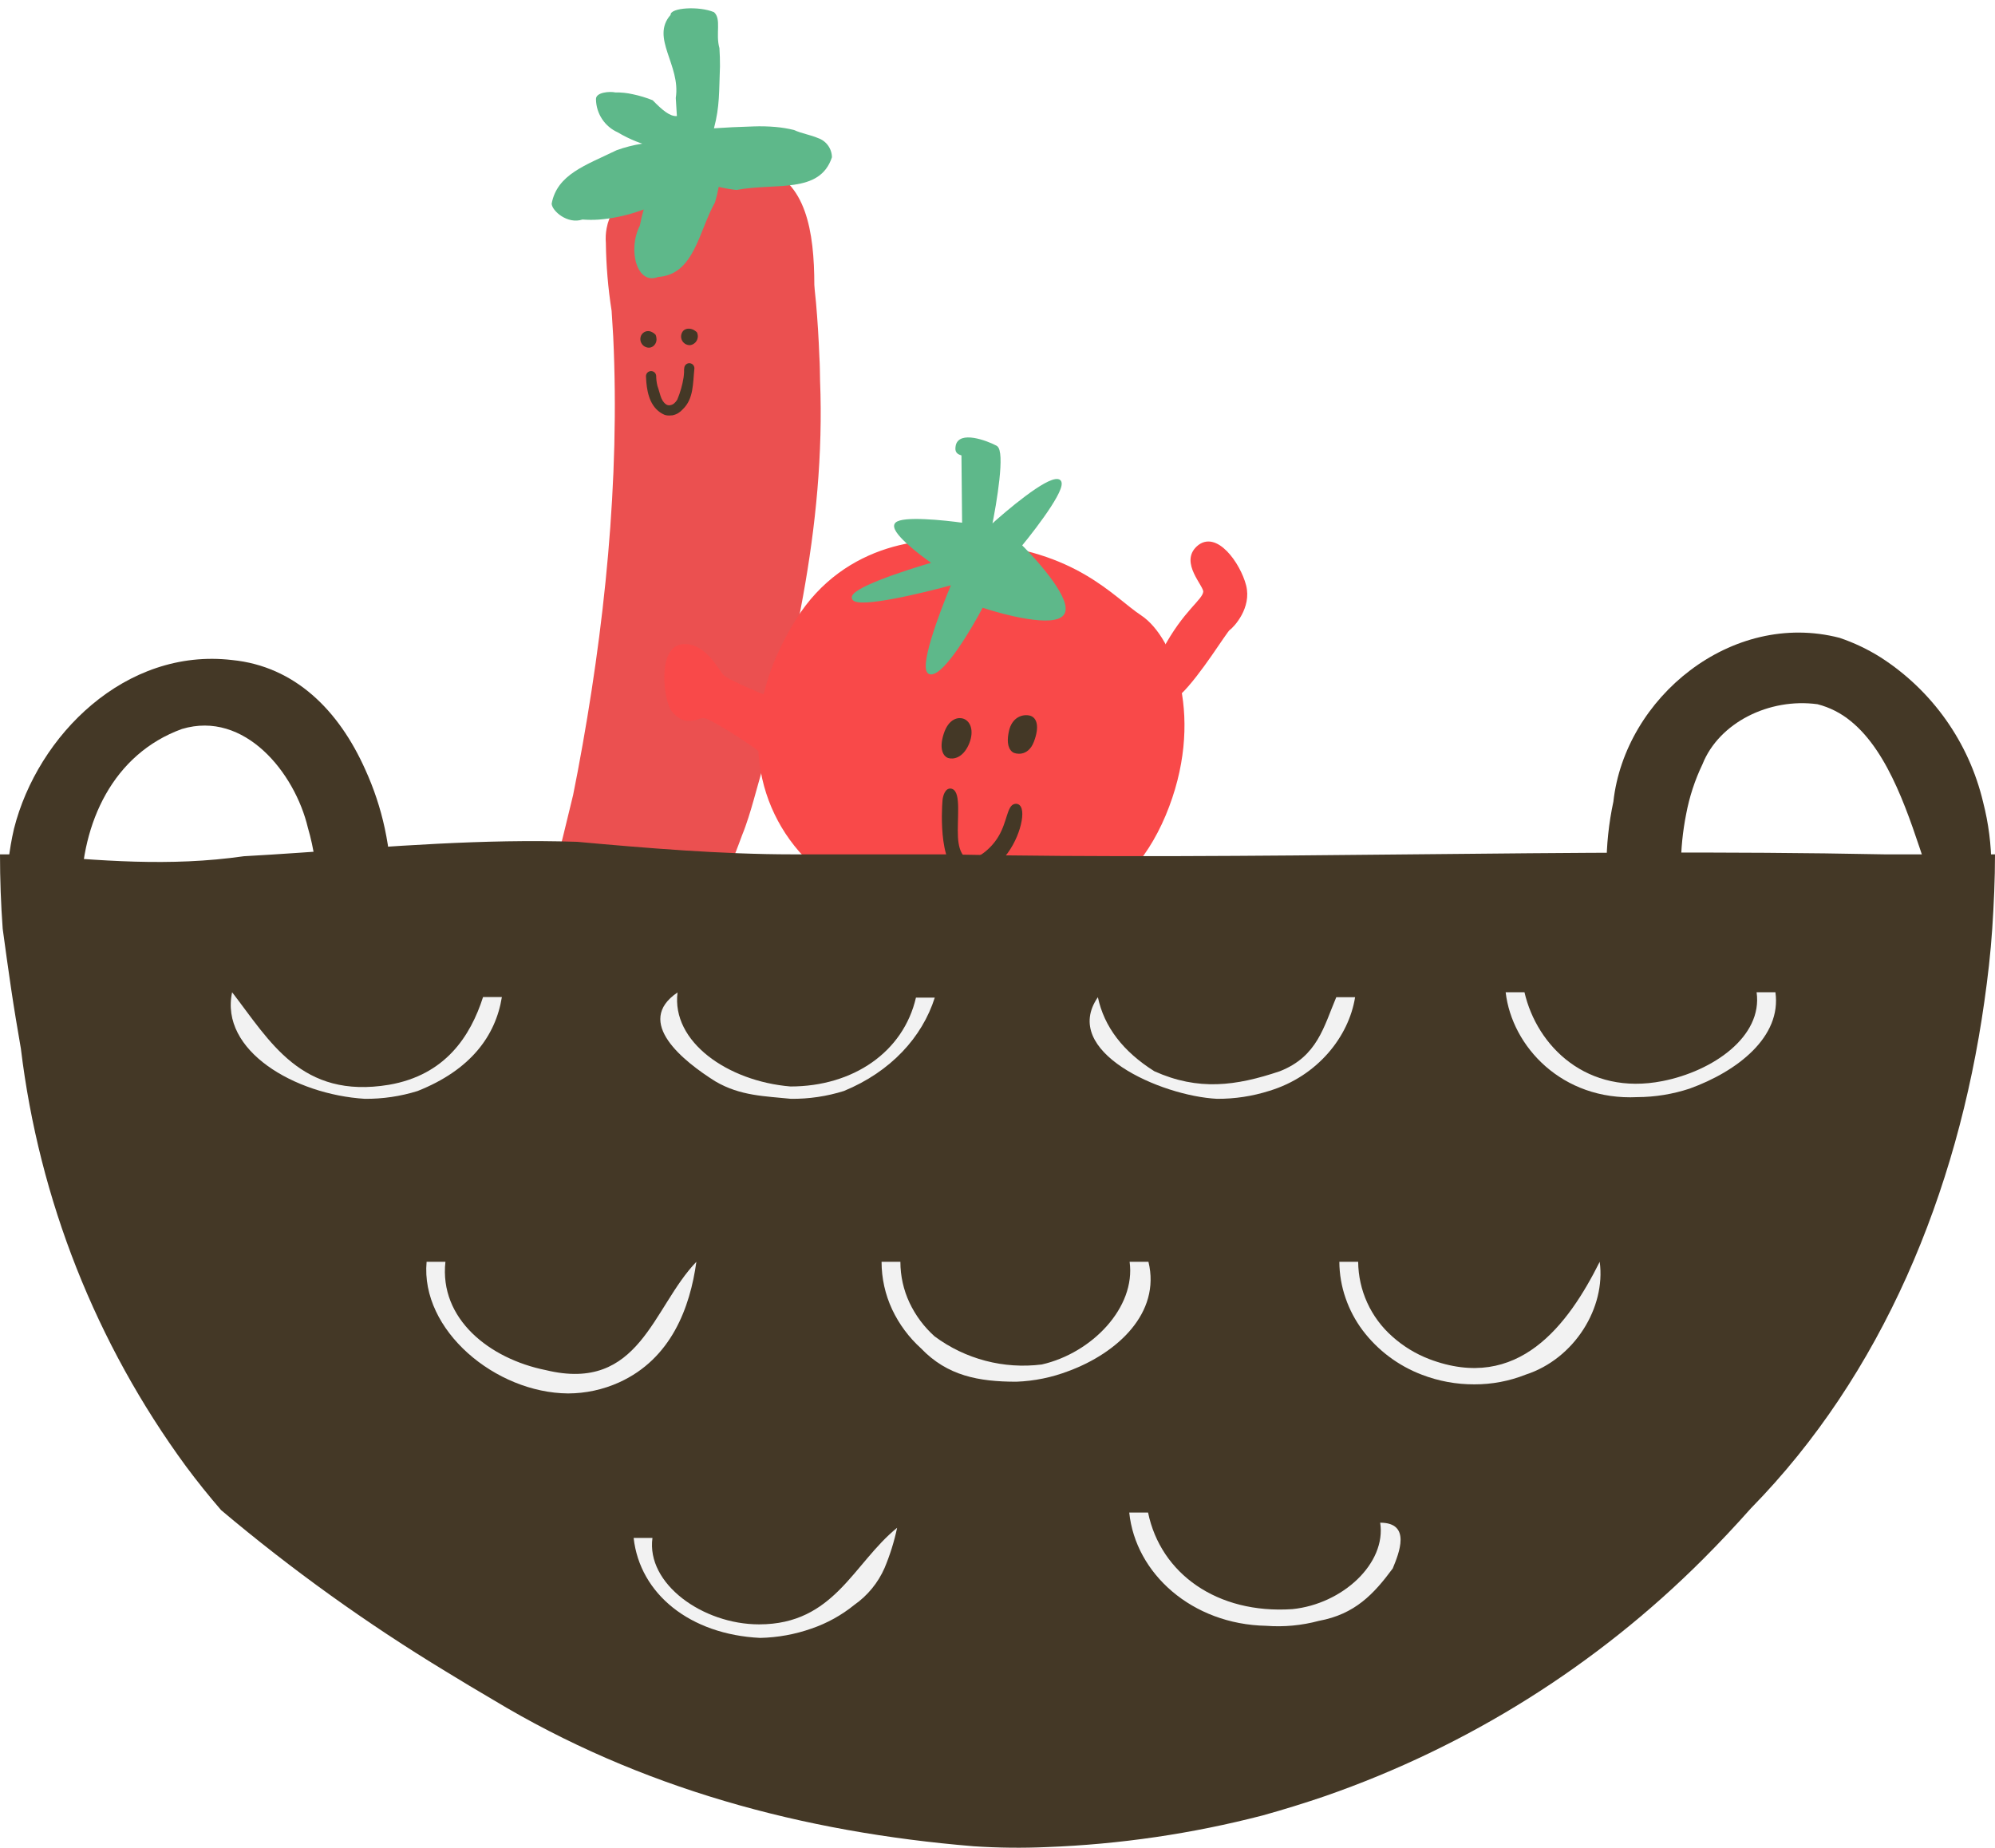 <svg width="678" height="628" viewBox="0 0 678 628" fill="none" xmlns="http://www.w3.org/2000/svg">
<g clip-path="url(#clip0_687_394)">
<path d="M235.882 56.363C241.255 55.985 246.644 55.88 252.027 56.049C254.437 56.095 256.831 56.451 259.15 57.11C273.931 61.469 276.729 78.662 276.75 96.841C276.876 98.881 277.15 100.887 277.326 102.923C277.85 108.976 278.229 115.062 278.462 121.182C278.63 123.885 278.651 126.597 278.697 129.307C280.681 179.434 268.838 227.041 256.114 271.99C255.547 273.974 254.979 275.958 254.336 277.922C253.693 279.886 253.026 281.853 252.233 283.777C251.39 286.099 250.496 288.4 249.605 290.725C248.713 293.05 247.463 295.964 246.441 298.569C230.566 339.182 208.607 377.148 181.318 411.164C180.202 412.664 179.036 414.143 177.942 415.593C173.371 421.452 168.799 427.287 164.191 432.556C162.447 434.877 160.492 437.03 158.349 438.988C157.226 439.999 156.009 440.901 154.716 441.681C146.852 449.349 129.34 445.506 135.95 432.76C144.712 414.947 153.627 399.591 159.987 382.84C161.112 380.303 162.139 377.772 163.265 375.235C177 341.769 185.997 306.721 194.778 270.183C195.327 267.509 195.825 264.814 196.35 262.142C205.477 213.717 210.724 163.215 208.398 114.343C208.217 111.443 208.037 108.544 207.856 105.644C206.652 98.004 205.998 90.287 205.901 82.553C205.77 80.898 205.857 79.234 206.16 77.603C207.747 68.993 215.169 63.745 222.379 60.657C224.555 59.712 226.788 58.907 229.065 58.243C231.293 57.465 233.57 56.837 235.882 56.363Z" fill="#EB5050"/>
<path d="M256.123 42.967C250.014 43.15 247.556 43.302 242.64 43.608C244.639 36.083 244.333 31.169 244.684 22.538C244.703 20.464 244.624 18.397 244.497 16.357C243.11 11.51 245.262 6.442 242.651 4.138C237.582 1.987 227.749 2.599 227.902 5.056C220.986 12.887 231.431 22.104 229.659 33.291C229.775 35.158 229.89 37.001 230.043 39.459C227.585 39.612 224.973 37.308 221.811 34.075C219.621 33.194 217.357 32.51 215.046 32.03C213.09 31.587 211.089 31.38 209.085 31.414C207.308 31.006 202.391 31.312 202.544 33.77C202.583 36.146 203.298 38.463 204.606 40.448C205.914 42.433 207.76 44.005 209.929 44.978C211.948 46.181 214.059 47.22 216.243 48.088C216.926 48.366 217.607 48.595 218.288 48.824C215.299 49.287 212.362 50.04 209.519 51.072C199.005 56.191 189.325 59.261 187.478 69.243C187.631 71.701 192.853 76.309 197.954 74.61C199.786 74.752 201.626 74.762 203.459 74.638C207.846 74.294 212.175 73.419 216.351 72.035L218.766 71.194C218.232 72.997 217.795 74.828 217.455 76.678C213.229 84.909 216.452 97.042 223.674 94.126C235.964 93.361 237.505 78.464 242.975 68.823C243.5 67.079 243.925 65.307 244.249 63.515C246.237 63.991 248.253 64.343 250.286 64.569C263.528 62.043 278.584 66.04 282.735 53.447C282.715 52.007 282.25 50.608 281.404 49.443C280.558 48.276 279.374 47.4 278.011 46.933C275.475 45.832 272.361 45.36 269.844 44.184C267.763 43.678 265.647 43.331 263.513 43.148C261.056 42.938 258.587 42.877 256.123 42.967Z" fill="#5EB88A"/>
<path d="M223.095 114.982C223.154 115.452 223.1 115.929 222.936 116.374C222.813 116.742 222.606 117.076 222.33 117.349C221.929 117.801 221.375 118.09 220.775 118.161C220.265 118.199 219.755 118.104 219.293 117.883C218.831 117.663 218.435 117.325 218.144 116.904C217.853 116.483 217.678 115.993 217.635 115.483C217.592 114.974 217.685 114.461 217.902 113.998C218.058 113.681 218.276 113.399 218.543 113.168C218.81 112.937 219.12 112.762 219.457 112.654C219.793 112.545 220.148 112.506 220.5 112.537C220.852 112.568 221.194 112.67 221.506 112.836C222.006 113.072 222.455 113.405 222.826 113.815C222.978 114.187 223.068 114.581 223.095 114.982Z" fill="#443826"/>
<path d="M237.161 114.181C237.187 114.921 236.944 115.645 236.475 116.219C236.007 116.793 235.346 117.177 234.616 117.3C234.106 117.338 233.594 117.243 233.132 117.022C232.671 116.802 232.274 116.464 231.983 116.043C231.693 115.622 231.518 115.132 231.476 114.622C231.433 114.112 231.524 113.6 231.741 113.137C232.517 111.337 235.098 111.177 236.889 112.989C237.042 113.37 237.134 113.772 237.161 114.181Z" fill="#443826"/>
<path d="M227.715 141.213C227.095 141.261 226.47 141.192 225.876 141.008C221.184 138.981 220.008 133.972 219.654 129.874C219.595 128.916 219.552 128.228 219.537 127.983C219.519 127.757 219.548 127.53 219.618 127.314C219.688 127.099 219.8 126.9 219.948 126.728C220.095 126.556 220.276 126.415 220.478 126.313C220.679 126.211 220.9 126.149 221.125 126.132C221.353 126.111 221.582 126.136 221.8 126.205C222.018 126.273 222.22 126.385 222.395 126.532C222.569 126.68 222.712 126.861 222.816 127.064C222.92 127.268 222.983 127.49 223 127.718C223 128.26 223.034 128.801 223.101 129.339C223.138 129.929 223.3 130.56 223.438 131.193C224.329 133.605 224.481 136.062 226.291 137.38C226.508 137.547 226.762 137.663 227.03 137.718C227.298 137.774 227.575 137.769 227.841 137.703C228.319 137.61 228.765 137.395 229.135 137.08C229.543 136.721 229.892 136.299 230.168 135.831C231.185 133.416 231.906 130.886 232.315 128.297C232.4 127.675 232.437 127.081 232.478 126.56C232.52 126.04 232.416 125.553 232.54 125.175C232.543 124.714 232.728 124.273 233.054 123.948C233.381 123.623 233.822 123.439 234.283 123.438C234.738 123.456 235.17 123.64 235.5 123.954C235.817 124.284 235.995 124.724 235.995 125.181C235.451 130.322 235.774 135.507 232.072 139.067C231.621 139.589 231.091 140.038 230.502 140.399C229.9 140.763 229.24 141.021 228.551 141.161L227.715 141.213Z" fill="#443826"/>
</g>
<path d="M390.247 336.198C387.921 335.454 373.469 317.693 366.588 308.207L380.265 296.813L395.144 313.038C399.222 311.117 407.127 309.631 406.12 319.056C404.861 330.837 395.124 337.757 390.247 336.198Z" fill="#F94949" stroke="#F94949"/>
<path d="M285.792 330.031C288.625 323.412 295.358 312.067 299.102 306.336L313.732 311.014C311.25 319.896 297.706 342.082 293.935 342.668C281.808 344.553 276.171 337.705 277.848 333.583C279.641 330.214 284.518 333.008 285.792 330.031Z" fill="#F94949" stroke="#F94949"/>
<path d="M417.566 213.779C416.453 214.57 407.609 229.229 400.887 235.68L395.527 221.066C402.702 207.593 409.138 204.276 409.423 201.142C409.631 198.862 401.454 191.217 407.079 186.059C413.163 180.479 421.072 191.608 422.998 199.032C424.924 206.457 418.957 212.79 417.566 213.779Z" fill="#F94949" stroke="#F94949"/>
<path d="M245.485 229.707C246.973 231.33 256.673 235.435 261.337 237.284L258.754 255.45C253.448 251.126 241.282 243.927 239.936 243.7C237.556 243.297 237.673 244.051 236.165 244.286C233.902 244.637 231.64 244.989 228.791 241.57C225.943 238.15 224.002 220.688 231.543 219.516C239.085 218.344 243.625 227.679 245.485 229.707Z" fill="#F94949" stroke="#F94949"/>
<path d="M271.042 210.64C287.389 184.62 316.027 182.023 331.176 185.076C365.531 187.461 378.031 203.283 387.498 209.535C398.687 216.924 409.195 244.782 395.666 277.007C382.137 309.232 354.467 315.076 340.021 316.549C325.575 318.022 294.405 311.28 275.286 292.624C256.167 273.969 250.608 243.166 271.042 210.64Z" fill="#F94949" stroke="#F94949"/>
<path d="M320.808 272.068C320.951 270.501 321.73 268.063 323.356 268.582C326.148 269.475 324.729 278.41 325.063 284.537C325.397 290.664 327.821 292.347 329.369 292.364C332.013 292.694 336.94 289.26 339.743 284.573C342.786 279.487 342.745 274.066 345.007 273.714C348.496 273.172 347.079 282.715 342.072 289.618C338.141 295.036 332.647 297.168 328.563 297.123C319.279 297.021 320.523 275.202 320.808 272.068Z" fill="#443826" stroke="#443826"/>
<path d="M343.404 248.475C344.326 244.469 347.226 243.247 349.606 243.649C351.985 244.051 352.777 247.018 350.895 251.945C349.012 256.872 345.007 255.662 344.459 255.262C342.716 253.988 342.785 251.162 343.404 248.475Z" fill="#443826" stroke="#443826"/>
<path d="M317.553 191.475C312.364 187.904 302.519 180.217 304.651 178.032C306.743 175.888 320.489 177.239 327.473 178.231L327.245 154.44C325.62 153.92 324.94 153.597 325.268 151.657C326.073 146.898 335.072 150.134 338.44 151.928C341.135 153.362 338.276 170.748 336.509 179.261C342.593 173.681 355.714 162.683 359.521 163.327C363.329 163.971 352.581 178.308 346.731 185.396C352.813 191.402 364.214 204.46 361.157 208.642C358.099 212.825 341.582 208.595 333.706 205.957C329.733 213.526 320.708 228.676 316.391 228.729C312.074 228.782 319.668 208.396 324.004 198.196C313.39 201.133 291.742 206.299 290.067 203.47C288.392 200.641 307.693 194.294 317.553 191.475Z" fill="#5EB88A"/>
<path d="M327.862 178.287C327.735 178.269 327.605 178.25 327.473 178.231M327.473 178.231C320.489 177.239 306.743 175.888 304.651 178.032C302.519 180.217 312.364 187.904 317.553 191.475C307.693 194.294 288.392 200.641 290.067 203.47C291.742 206.299 313.39 201.133 324.004 198.196C319.668 208.396 312.074 228.782 316.391 228.729C320.708 228.676 329.733 213.526 333.706 205.957C341.582 208.595 358.099 212.825 361.157 208.642C364.214 204.46 352.813 191.402 346.731 185.396C352.581 178.308 363.329 163.971 359.521 163.327C355.714 162.683 342.593 173.681 336.509 179.261C338.276 170.748 341.135 153.362 338.44 151.928C335.072 150.134 326.073 146.898 325.268 151.657C324.94 153.597 325.62 153.92 327.245 154.44L327.473 178.231Z" stroke="#5EB88A"/>
<path d="M322.353 257.153C321.269 256.807 319.518 254.813 321.181 249.612C322.844 244.41 326.008 244.227 327.382 244.786C329.683 245.722 330.522 249.087 328.672 253.082C326.821 257.077 323.978 257.673 322.353 257.153Z" fill="#443826" stroke="#443826"/>
<g clip-path="url(#clip1_687_394)">
<path d="M676.763 294.638C667.339 294.638 654.547 296.769 654.547 294.638C648.854 277.594 642.224 255.82 628.962 245.083C625.667 242.371 621.817 240.415 617.683 239.352C601.245 237.115 584.189 245.636 578.581 259.762C576 265.141 574.136 270.836 573.038 276.7C571.865 282.608 571.266 288.615 571.247 294.638H545.96C545.958 287.191 546.745 279.764 548.305 272.481C552.207 237.115 588.453 207.287 625.188 216.789C630.089 218.447 634.777 220.678 639.153 223.437C656.673 234.711 669.144 252.326 673.949 272.587C675.81 279.79 676.755 287.199 676.763 294.638Z" fill="#443826"/>
<path d="M133.106 303.693H107.819C107.827 296.108 106.75 288.561 104.621 281.28C100.207 262.681 83.151 241.376 61.83 247.767C38.377 256.289 27.718 279.725 27.568 303.693H2.281C2.25 296.279 3.081 288.886 4.755 281.663C12.793 249.897 42.642 220.07 78.887 224.332C100.208 226.462 115.132 241.376 124.151 261.594C127.067 267.984 129.284 274.67 130.761 281.536C132.321 288.819 133.107 296.245 133.106 303.693Z" fill="#443826"/>
<path d="M0 290.378C0 298.9 0.306 307.33 0.917 315.667C1.834 322.463 2.772 329.238 3.774 336.013C4.776 342.788 5.906 349.542 7.1 356.424C13.298 407.762 32.616 456.642 63.195 498.359C66.99 503.472 70.977 508.443 75.156 513.272C99.126 533.478 124.631 551.791 151.441 568.048C156.757 571.314 162.123 574.532 167.539 577.699C217.472 607.824 272.906 622.738 330.941 627.511C339.209 628.061 347.501 628.153 355.78 627.787C380.544 626.854 405.135 623.246 429.123 617.028C436.23 615.053 443.337 612.853 450.444 610.424C498.759 593.609 542.639 566.083 578.795 529.911C584.381 524.329 589.774 518.577 595.041 512.654C639.622 467.21 665.207 405.425 674.375 340.466C675.548 332.264 676.508 323.997 677.062 315.667C677.616 307.337 678 298.878 678 290.378H640.433C533.019 288.247 426.416 292.508 320.814 290.378H269.366C245.188 290.378 219.604 288.247 196.151 286.117C164.17 285.051 132.721 287.715 101.551 289.845C95.303 290.271 89.078 290.676 82.874 291.017C57.566 294.639 34.113 292.508 8.549 290.378H0Z" fill="#443826"/>
<path d="M268.812 373.468C260.114 372.551 251.585 372.551 243.057 367.502C232.396 360.791 215.34 347.369 230.264 337.313C228.132 354.08 247.321 367.502 268.642 369.271C289.962 369.271 307.019 357.532 311.283 339.081H317.679C313.415 352.504 302.755 364.242 286.807 370.804C280.986 372.63 274.913 373.529 268.812 373.468Z" fill="#F2F2F2"/>
<path d="M124.001 373.468C100.207 372.019 74.622 357.105 78.886 337.249C91.679 353.803 102.339 373.659 132.188 368.695C151.377 365.393 159.905 352.141 164.169 338.868H170.565C168.433 352.099 159.905 363.689 141.889 370.826C136.099 372.627 130.065 373.518 124.001 373.468Z" fill="#F2F2F2"/>
<path d="M193.081 473.602C168.434 473.431 142.849 452.126 144.981 428.861H151.377C149.245 448.249 166.302 461.82 185.491 465.676C217.472 473.431 221.736 444.371 236.66 428.861C234.528 444.371 228.132 461.82 210.394 469.852C204.952 472.308 199.052 473.586 193.081 473.602Z" fill="#F2F2F2"/>
<path d="M345.397 469.617C332.604 469.617 321.943 467.615 313.031 458.305C308.912 454.587 305.572 450.09 303.203 445.074C300.831 439.998 299.601 434.463 299.6 428.861H305.996C305.996 433.678 307.059 438.435 309.109 442.795C311.16 447.132 314.06 451.014 317.637 454.214C328.088 461.972 341.136 465.392 354.053 463.759C371.109 459.881 386.034 444.371 383.902 428.861H390.298C394.562 446.31 379.637 459.881 363.263 465.953C357.552 468.157 351.514 469.396 345.397 469.617Z" fill="#F2F2F2"/>
<path d="M501.038 470.513C494.96 470.537 488.931 469.431 483.257 467.253C475.243 464.218 468.251 458.982 463.088 452.147C460.608 448.832 458.659 445.152 457.31 441.239C455.919 437.259 455.199 433.076 455.178 428.861H461.574C461.614 433.66 462.664 438.397 464.654 442.765C466.645 447.133 469.533 451.033 473.13 454.214C476.805 457.519 481.053 460.125 485.666 461.905C515.941 473.431 532.999 450.187 543.659 428.861C545.791 444.371 535.13 461.82 518.5 467.21C512.944 469.417 507.017 470.539 501.038 470.513Z" fill="#F2F2F2"/>
<path d="M258.344 556.692C234.528 555.541 217.472 541.778 215.34 522.71H221.736C219.604 538.263 238.793 552.09 257.981 552.09C283.566 552.09 289.963 531.36 304.887 519.258C303.901 523.935 302.473 528.508 300.623 532.915C298.414 537.961 294.859 542.302 290.347 545.464C286.011 548.982 281.088 551.708 275.805 553.517C270.19 555.493 264.296 556.564 258.344 556.692Z" fill="#F2F2F2"/>
<path d="M430.317 552.58C405.094 552.09 385.906 534.811 383.773 514.081H390.17C394.434 534.811 413.622 548.638 439.207 546.912C456.264 545.187 471.189 531.36 469.056 517.533C479.717 517.533 475.453 527.908 473.321 533.085C466.924 541.735 460.528 548.638 448.226 550.897C442.395 552.468 436.339 553.037 430.317 552.58Z" fill="#F2F2F2"/>
<path d="M556.472 372.892C530.887 374.149 513.83 355.699 511.698 337.249H518.094C522.359 355.699 539.415 372.487 565 367.438C582.057 364.093 599.113 352.354 596.981 337.249H603.377C605.51 352.354 590.585 364.093 574.168 370.016C568.455 371.892 562.485 372.863 556.472 372.892Z" fill="#F2F2F2"/>
<path d="M413.622 373.468C394.434 372.488 360.32 357.382 373.113 338.932C375.245 348.988 381.641 357.375 392.302 364.093C407.226 370.805 420.019 369.122 434.943 364.093C447.736 359.065 449.868 348.988 454.132 338.932H460.528C458.396 352.354 447.735 365.776 431.446 370.74C425.685 372.579 419.67 373.5 413.622 373.468Z" fill="#F2F2F2"/>
</g>
<defs>
<clipPath id="clip0_687_394">
<rect width="171.74" height="436.259" fill="white" transform="translate(108 10.668) rotate(-3.561)"/>
</clipPath>
<clipPath id="clip1_687_394">
<rect width="678" height="413" fill="white" transform="translate(0 215)"/>
</clipPath>
</defs>
</svg>
